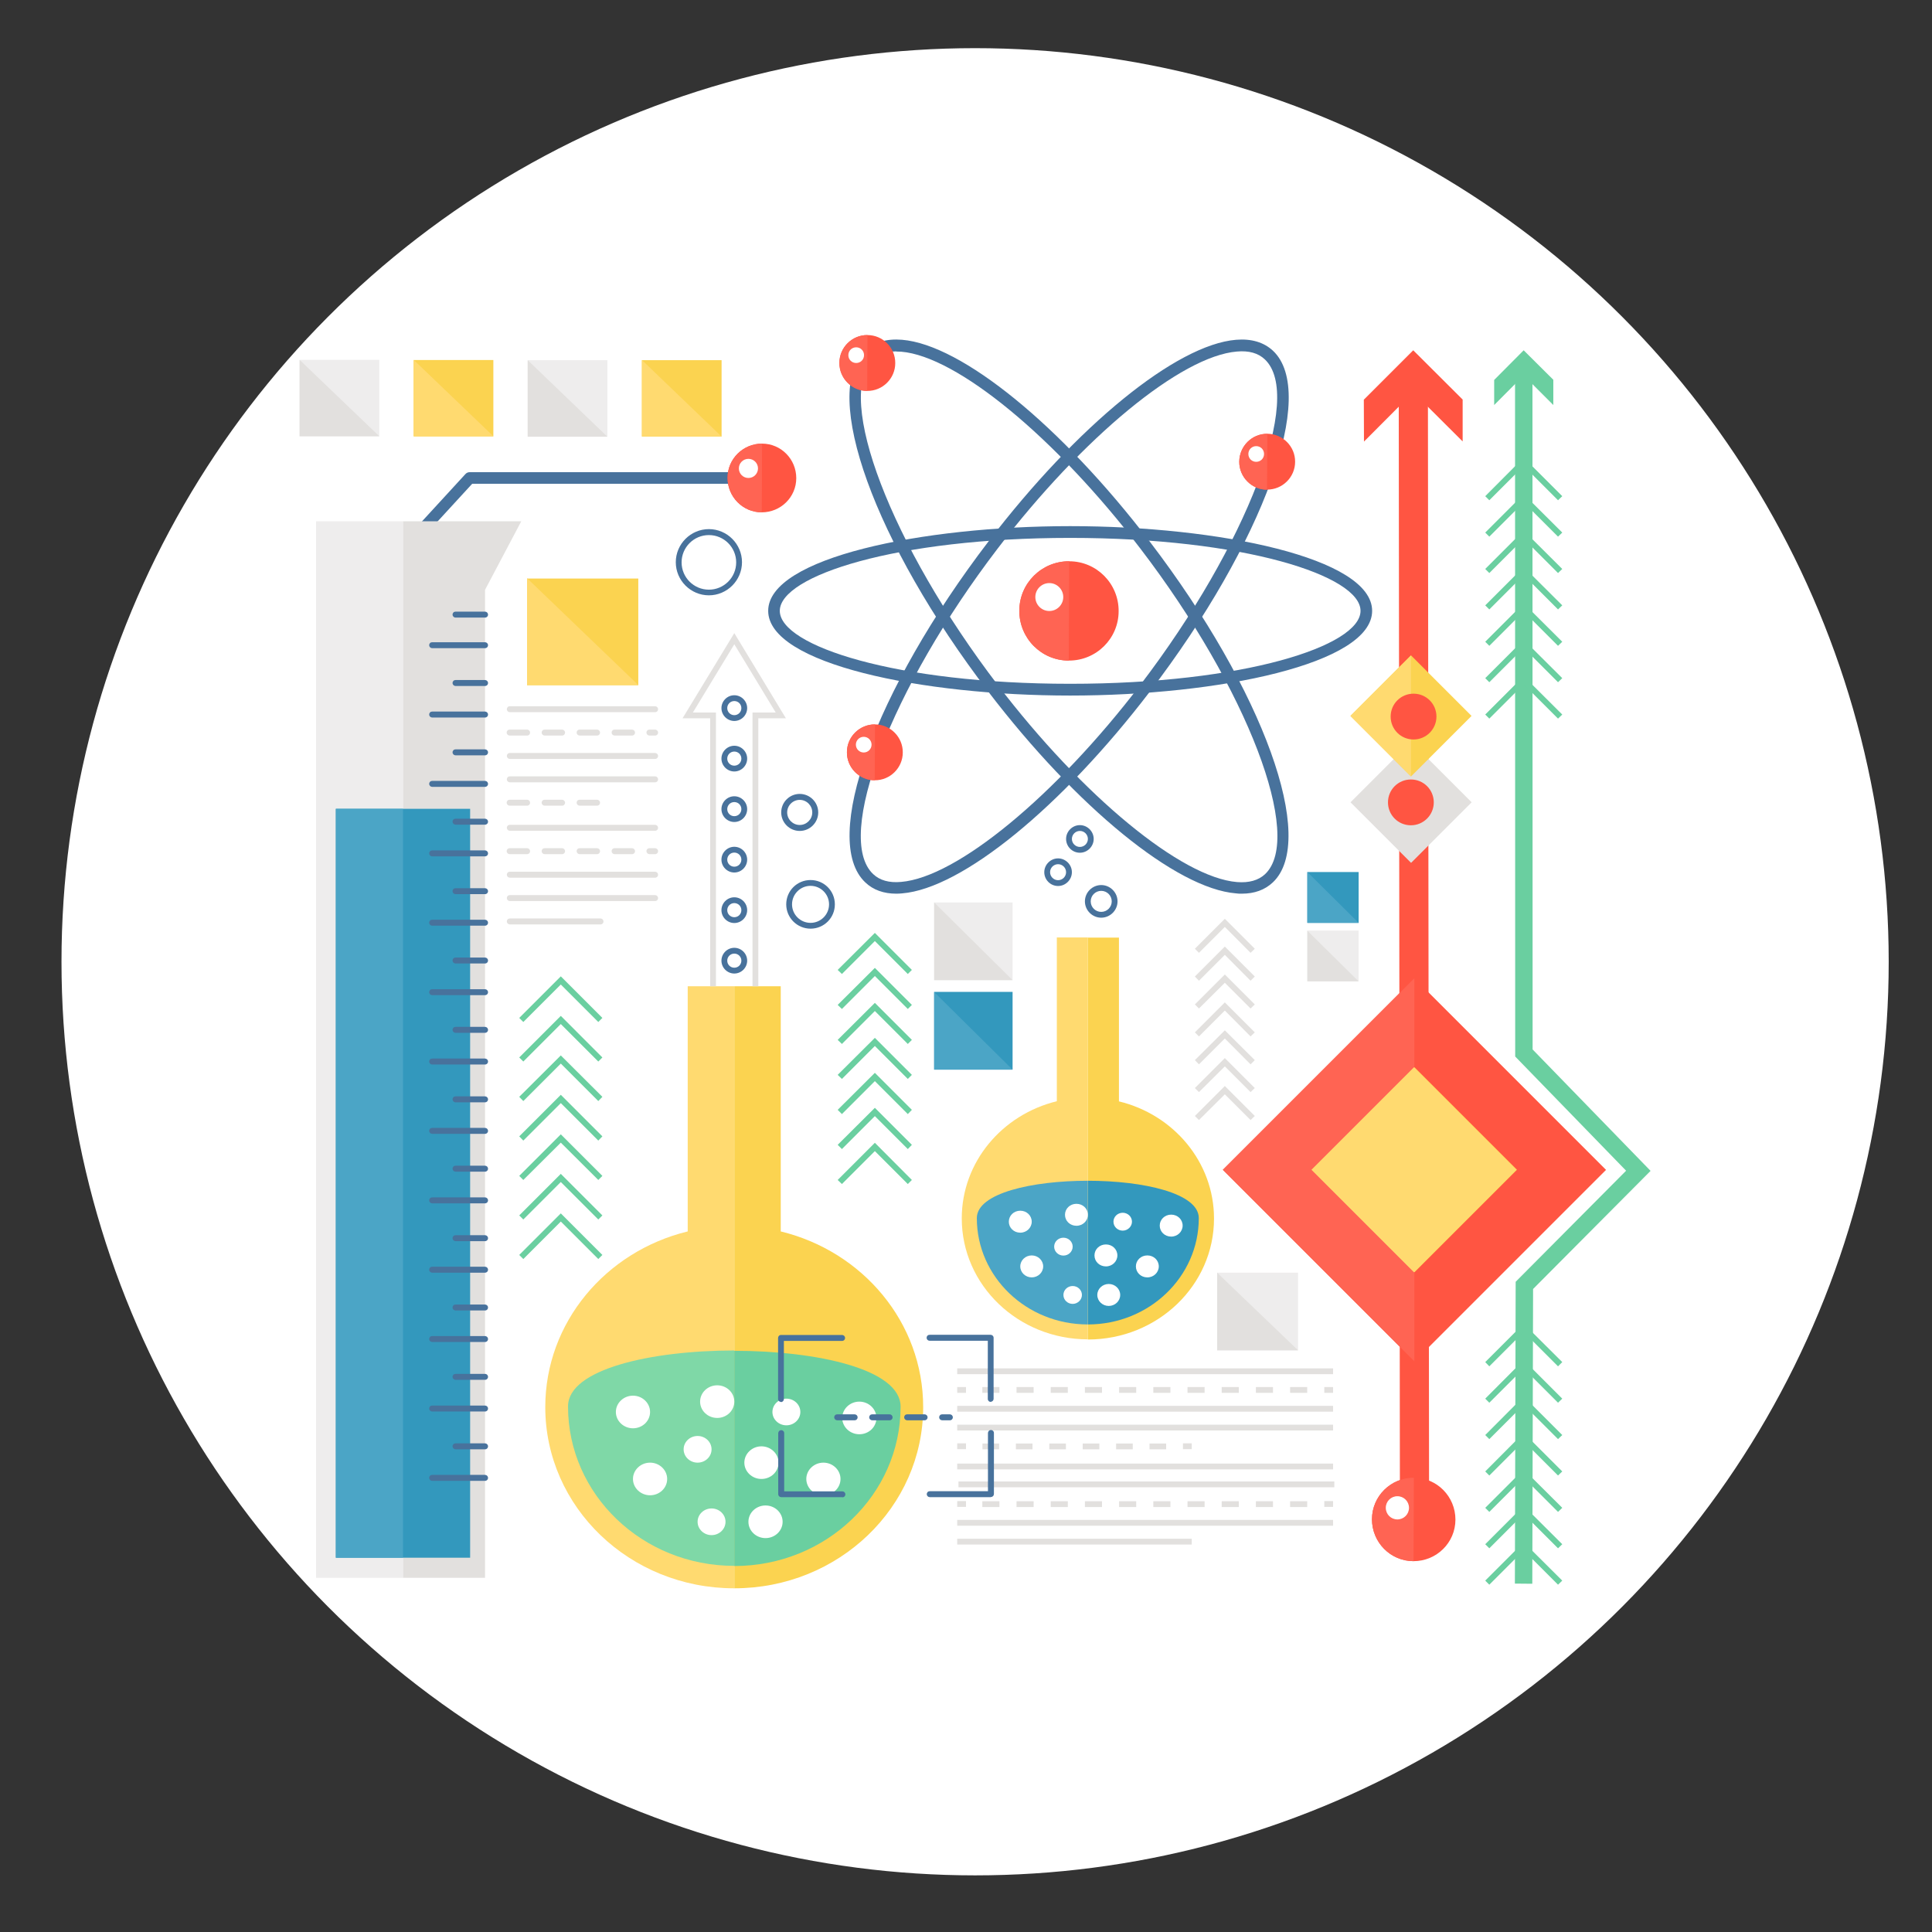 <?xml version="1.0" encoding="UTF-8"?><svg id="Layer_1" xmlns="http://www.w3.org/2000/svg" viewBox="0 0 123.16 123.16"><rect x="0" y="0" width="123.16" height="123.16" fill="#333333" stroke="none"/><defs><style>.cls-1{fill:#fff;}.cls-2{fill:#e2e0de;}.cls-3{fill:#4ba5c6;}.cls-4{fill:#ff5542;}.cls-5{fill:#ff6453;}.cls-6{fill:#7fd8a7;}.cls-7{fill:#fbd350;}.cls-8{fill:#3398bd;}.cls-9{fill:none;}.cls-10{fill:#6acfa0;}.cls-11{fill:#ffda70;}.cls-12{fill:#eeeded;}.cls-13{fill:#48729c;}</style></defs><circle class="cls-1" cx="62.16" cy="61.31" r="58.24"/><rect class="cls-9" width="123.16" height="123.16"/><g><path class="cls-13" d="M26.34,34.76c-.09,0-.18-.03-.25-.1-.15-.14-.16-.37-.02-.52l3.6-3.92c.07-.08,.17-.12,.27-.12h17.07c.2,0,.37,.17,.37,.37s-.17,.37-.37,.37H30.1l-3.49,3.8c-.07,.08-.17,.12-.27,.12Z"/><path class="cls-4" d="M50.76,30.48c0,1.21-.99,2.18-2.2,2.18-1.21,0-2.18-.99-2.18-2.2,0-1.21,.99-2.18,2.2-2.18s2.18,.99,2.18,2.2Z"/><path class="cls-5" d="M48.56,32.66c-1.21,0-2.18-.99-2.18-2.2,0-1.21,.99-2.18,2.2-2.18l-.02,4.38Z"/><circle class="cls-1" cx="47.71" cy="29.86" r=".61"/><rect class="cls-12" x="20.15" y="33.23" width="5.54" height="67.35"/><polygon class="cls-2" points="30.92 33.23 25.69 33.23 25.69 100.58 30.92 100.58 30.92 37.6 33.23 33.23 30.92 33.23"/><path class="cls-7" d="M49.77,78.5v-15.63h-2.96v38.38c6.65,0,12.04-5.17,12.04-11.55,0-5.4-3.86-9.93-9.08-11.2Z"/><path class="cls-11" d="M43.84,62.87v15.63c-5.22,1.27-9.08,5.8-9.08,11.2,0,6.38,5.39,11.55,12.04,11.55V62.87h-2.96Z"/><path class="cls-6" d="M36.21,89.66c0,5.61,4.74,10.16,10.6,10.16v-13.73c-5.3,0-10.6,1.19-10.6,3.56Z"/><path class="cls-10" d="M46.81,86.1v13.73c5.85,0,10.6-4.55,10.6-10.16,0-2.38-5.3-3.56-10.6-3.56Z"/><path class="cls-13" d="M79.15,56.97c-.12,0-.24,0-.36-.02-3.81-.31-10.15-5.48-15.79-12.86-7.26-9.5-10.7-19.04-7.85-21.73,.58-.55,1.37-.78,2.35-.7,3.81,.31,10.15,5.48,15.79,12.86,7.26,9.5,10.7,19.04,7.85,21.73-.51,.48-1.17,.72-1.98,.72ZM57.15,22.4c-.62,0-1.12,.17-1.48,.52-2.5,2.35,1.13,11.84,7.93,20.74,5.43,7.11,11.71,12.28,15.26,12.57,.76,.06,1.36-.11,1.78-.5,2.5-2.35-1.13-11.84-7.93-20.74-5.43-7.11-11.71-12.28-15.26-12.57-.1,0-.2-.01-.3-.01Z"/><path class="cls-13" d="M57.14,56.97c-.81,0-1.48-.24-1.98-.72-2.86-2.69,.59-12.23,7.85-21.73h0c5.64-7.38,11.98-12.55,15.79-12.86,.98-.08,1.77,.16,2.35,.7,2.86,2.69-.59,12.23-7.85,21.73-5.64,7.38-11.98,12.55-15.79,12.86-.12,.01-.24,.02-.36,.02Zm6.45-21.99c-6.79,8.89-10.42,18.39-7.93,20.74,.42,.4,1.02,.57,1.78,.5,3.55-.29,9.83-5.46,15.26-12.57,6.79-8.89,10.42-18.39,7.93-20.74-.42-.4-1.02-.57-1.78-.5-3.55,.29-9.83,5.46-15.26,12.57h0Z"/><path class="cls-13" d="M68.22,44.34c-9.46,0-19.25-2.02-19.25-5.4s9.79-5.4,19.25-5.4,19.25,2.02,19.25,5.4-9.79,5.4-19.25,5.4Zm0-10.05c-11.07,0-18.51,2.41-18.51,4.65s7.44,4.65,18.51,4.65,18.51-2.41,18.51-4.65-7.44-4.65-18.51-4.65Z"/><rect class="cls-8" x="21.41" y="51.56" width="8.56" height="47.74"/><rect class="cls-3" x="21.41" y="51.56" width="4.28" height="47.74"/><rect class="cls-12" x="19.1" y="22.94" width="5.08" height="4.87"/><rect class="cls-7" x="26.37" y="22.95" width="5.08" height="4.87"/><rect class="cls-7" x="33.6" y="36.88" width="7.09" height="6.8"/><rect class="cls-12" x="33.64" y="22.96" width="5.08" height="4.87"/><rect class="cls-7" x="40.92" y="22.96" width="5.08" height="4.87"/><polygon class="cls-11" points="31.45 27.81 26.37 27.81 26.37 22.94 31.45 27.81"/><polygon class="cls-11" points="40.69 43.67 33.6 43.67 33.6 36.86 40.69 43.67"/><polygon class="cls-11" points="45.99 27.82 40.92 27.82 40.92 22.95 45.99 27.82"/><polygon class="cls-2" points="24.18 27.81 19.1 27.81 19.1 22.94 24.18 27.81"/><polygon class="cls-2" points="38.72 27.84 33.64 27.84 33.64 22.96 38.72 27.84"/><rect class="cls-12" x="77.59" y="81.13" width="5.16" height="4.95"/><polygon class="cls-2" points="82.75 86.08 77.59 86.08 77.59 81.13 82.75 86.08"/><rect class="cls-12" x="59.55" y="57.53" width="5" height="4.95"/><polygon class="cls-2" points="64.55 62.48 59.55 62.48 59.55 57.53 64.55 62.48"/><rect class="cls-8" x="59.55" y="63.23" width="5" height="4.95"/><polygon class="cls-3" points="64.55 68.19 59.55 68.19 59.55 63.24 64.55 68.19"/><rect class="cls-8" x="83.34" y="55.59" width="3.27" height="3.24"/><polygon class="cls-3" points="86.61 58.83 83.34 58.83 83.34 55.59 86.61 58.83"/><rect class="cls-12" x="83.34" y="59.32" width="3.27" height="3.24"/><polygon class="cls-2" points="86.61 62.56 83.34 62.56 83.34 59.33 86.61 62.56"/><path class="cls-1" d="M41.44,90.01c0,.58-.49,1.04-1.09,1.04s-1.09-.47-1.09-1.04,.49-1.04,1.09-1.04,1.09,.47,1.09,1.04Z"/><path class="cls-1" d="M42.53,94.28c0,.58-.49,1.04-1.09,1.04s-1.09-.47-1.09-1.04,.49-1.04,1.09-1.04,1.09,.47,1.09,1.04Z"/><ellipse class="cls-1" cx="45.72" cy="89.35" rx="1.09" ry="1.04"/><path class="cls-1" d="M49.63,93.24c0,.58-.49,1.04-1.09,1.04s-1.09-.47-1.09-1.04,.49-1.04,1.09-1.04,1.09,.47,1.09,1.04Z"/><path class="cls-1" d="M53.58,94.28c0,.58-.49,1.04-1.09,1.04s-1.09-.47-1.09-1.04,.49-1.04,1.09-1.04,1.09,.47,1.09,1.04Z"/><ellipse class="cls-1" cx="48.8" cy="97.01" rx="1.09" ry="1.04"/><path class="cls-1" d="M55.87,90.39c0,.58-.49,1.04-1.09,1.04s-1.09-.47-1.09-1.04,.49-1.04,1.09-1.04,1.09,.47,1.09,1.04Z"/><path class="cls-1" d="M45.36,92.39c0,.47-.4,.85-.89,.85s-.89-.38-.89-.85,.4-.85,.89-.85,.89,.38,.89,.85Z"/><path class="cls-1" d="M51.02,90.01c0,.47-.4,.85-.89,.85s-.89-.38-.89-.85,.4-.85,.89-.85,.89,.38,.89,.85Z"/><path class="cls-1" d="M46.25,97.01c0,.47-.4,.85-.89,.85s-.89-.38-.89-.85,.4-.85,.89-.85,.89,.38,.89,.85Z"/><path class="cls-7" d="M71.33,70.2v-10.43h-1.98v25.62c4.44,0,8.04-3.45,8.04-7.71,0-3.6-2.58-6.63-6.06-7.47Z"/><path class="cls-11" d="M67.37,59.77v10.43c-3.48,.85-6.06,3.87-6.06,7.47,0,4.26,3.6,7.71,8.04,7.71v-25.62h-1.98Z"/><path class="cls-3" d="M62.27,77.65c0,3.75,3.17,6.78,7.07,6.78v-9.16c-3.54,0-7.07,.79-7.07,2.38Z"/><path class="cls-8" d="M69.35,75.27v9.16c3.91,0,7.07-3.04,7.07-6.78,0-1.59-3.54-2.38-7.07-2.38Z"/><path class="cls-1" d="M65.77,77.88c0,.38-.32,.7-.73,.7s-.73-.31-.73-.7,.32-.7,.73-.7,.73,.31,.73,.7Z"/><ellipse class="cls-1" cx="65.77" cy="80.73" rx=".73" ry=".7"/><path class="cls-1" d="M69.35,77.44c0,.38-.32,.7-.73,.7s-.73-.31-.73-.7,.32-.7,.73-.7,.73,.31,.73,.7Z"/><path class="cls-1" d="M71.23,80.03c0,.38-.32,.7-.73,.7s-.73-.31-.73-.7,.32-.7,.73-.7,.73,.31,.73,.7Z"/><path class="cls-1" d="M73.87,80.73c0,.38-.32,.7-.73,.7s-.73-.31-.73-.7,.32-.7,.73-.7,.73,.31,.73,.7Z"/><ellipse class="cls-1" cx="70.68" cy="82.55" rx=".73" ry=".7"/><path class="cls-1" d="M75.39,78.13c0,.38-.32,.7-.73,.7s-.73-.31-.73-.7,.32-.7,.73-.7,.73,.31,.73,.7Z"/><ellipse class="cls-1" cx="67.79" cy="79.47" rx=".59" ry=".57"/><path class="cls-1" d="M72.16,77.88c0,.31-.27,.57-.59,.57s-.59-.25-.59-.57,.27-.57,.59-.57,.59,.25,.59,.57Z"/><path class="cls-1" d="M68.97,82.55c0,.31-.27,.57-.59,.57s-.59-.25-.59-.57,.27-.57,.59-.57,.59,.25,.59,.57Z"/><path class="cls-13" d="M30.92,41.32h-3.37c-.1,0-.19-.08-.19-.19s.08-.19,.19-.19h3.37c.1,0,.19,.08,.19,.19s-.08,.19-.19,.19Z"/><path class="cls-13" d="M30.92,43.73h-1.88c-.1,0-.19-.08-.19-.19s.08-.19,.19-.19h1.88c.1,0,.19,.08,.19,.19s-.08,.19-.19,.19Z"/><path class="cls-13" d="M30.92,45.74h-3.37c-.1,0-.19-.08-.19-.19s.08-.19,.19-.19h3.37c.1,0,.19,.08,.19,.19s-.08,.19-.19,.19Z"/><path class="cls-13" d="M30.92,48.15h-1.88c-.1,0-.19-.08-.19-.19s.08-.19,.19-.19h1.88c.1,0,.19,.08,.19,.19s-.08,.19-.19,.19Z"/><path class="cls-13" d="M30.92,50.16h-3.37c-.1,0-.19-.08-.19-.19s.08-.19,.19-.19h3.37c.1,0,.19,.08,.19,.19s-.08,.19-.19,.19Z"/><path class="cls-13" d="M30.92,52.57h-1.88c-.1,0-.19-.08-.19-.19s.08-.19,.19-.19h1.88c.1,0,.19,.08,.19,.19s-.08,.19-.19,.19Z"/><path class="cls-13" d="M30.92,54.59h-3.37c-.1,0-.19-.08-.19-.19s.08-.19,.19-.19h3.37c.1,0,.19,.08,.19,.19s-.08,.19-.19,.19Z"/><path class="cls-13" d="M30.92,57h-1.88c-.1,0-.19-.08-.19-.19s.08-.19,.19-.19h1.88c.1,0,.19,.08,.19,.19s-.08,.19-.19,.19Z"/><path class="cls-13" d="M30.92,59.01h-3.37c-.1,0-.19-.08-.19-.19s.08-.19,.19-.19h3.37c.1,0,.19,.08,.19,.19s-.08,.19-.19,.19Z"/><path class="cls-13" d="M30.92,61.42h-1.88c-.1,0-.19-.08-.19-.19s.08-.19,.19-.19h1.88c.1,0,.19,.08,.19,.19s-.08,.19-.19,.19Z"/><path class="cls-13" d="M30.92,63.44h-3.37c-.1,0-.19-.08-.19-.19s.08-.19,.19-.19h3.37c.1,0,.19,.08,.19,.19s-.08,.19-.19,.19Z"/><path class="cls-13" d="M30.92,65.84h-1.88c-.1,0-.19-.08-.19-.19s.08-.19,.19-.19h1.88c.1,0,.19,.08,.19,.19s-.08,.19-.19,.19Z"/><path class="cls-13" d="M30.92,67.86h-3.37c-.1,0-.19-.08-.19-.19s.08-.19,.19-.19h3.37c.1,0,.19,.08,.19,.19s-.08,.19-.19,.19Z"/><path class="cls-13" d="M30.92,70.27h-1.88c-.1,0-.19-.08-.19-.19s.08-.19,.19-.19h1.88c.1,0,.19,.08,.19,.19s-.08,.19-.19,.19Z"/><path class="cls-13" d="M30.92,72.28h-3.37c-.1,0-.19-.08-.19-.19s.08-.19,.19-.19h3.37c.1,0,.19,.08,.19,.19s-.08,.19-.19,.19Z"/><path class="cls-13" d="M30.92,74.69h-1.88c-.1,0-.19-.08-.19-.19s.08-.19,.19-.19h1.88c.1,0,.19,.08,.19,.19s-.08,.19-.19,.19Z"/><path class="cls-13" d="M30.92,76.71h-3.37c-.1,0-.19-.08-.19-.19s.08-.19,.19-.19h3.37c.1,0,.19,.08,.19,.19s-.08,.19-.19,.19Z"/><path class="cls-13" d="M30.92,79.12h-1.88c-.1,0-.19-.08-.19-.19s.08-.19,.19-.19h1.88c.1,0,.19,.08,.19,.19s-.08,.19-.19,.19Z"/><path class="cls-13" d="M30.92,81.13h-3.37c-.1,0-.19-.08-.19-.19s.08-.19,.19-.19h3.37c.1,0,.19,.08,.19,.19s-.08,.19-.19,.19Z"/><path class="cls-13" d="M30.92,83.54h-1.88c-.1,0-.19-.08-.19-.19s.08-.19,.19-.19h1.88c.1,0,.19,.08,.19,.19s-.08,.19-.19,.19Z"/><path class="cls-13" d="M30.92,85.55h-3.37c-.1,0-.19-.08-.19-.19s.08-.19,.19-.19h3.37c.1,0,.19,.08,.19,.19s-.08,.19-.19,.19Z"/><path class="cls-13" d="M30.92,87.96h-1.88c-.1,0-.19-.08-.19-.19s.08-.19,.19-.19h1.88c.1,0,.19,.08,.19,.19s-.08,.19-.19,.19Z"/><path class="cls-13" d="M30.92,89.98h-3.37c-.1,0-.19-.08-.19-.19s.08-.19,.19-.19h3.37c.1,0,.19,.08,.19,.19s-.08,.19-.19,.19Z"/><path class="cls-13" d="M30.92,92.39h-1.88c-.1,0-.19-.08-.19-.19s.08-.19,.19-.19h1.88c.1,0,.19,.08,.19,.19s-.08,.19-.19,.19Z"/><path class="cls-13" d="M30.92,94.4h-3.37c-.1,0-.19-.08-.19-.19s.08-.19,.19-.19h3.37c.1,0,.19,.08,.19,.19s-.08,.19-.19,.19Z"/><path class="cls-13" d="M30.92,39.37h-1.88c-.1,0-.19-.08-.19-.19s.08-.19,.19-.19h1.88c.1,0,.19,.08,.19,.19s-.08,.19-.19,.19Z"/><g><rect class="cls-4" x="89.2" y="24.45" width="1.86" height="73.82" transform="translate(-.06 .09) rotate(-.06)"/><polygon class="cls-4" points="93.24 28.14 90.09 25 86.95 28.15 86.94 25.48 90.09 22.33 93.24 25.47 93.24 28.14"/></g><g><polygon class="cls-10" points="97.68 100.96 96.57 100.95 96.62 81.71 103.66 74.63 96.59 67.35 96.58 23.6 97.69 23.6 97.7 66.9 105.22 74.64 97.73 82.17 97.68 100.96"/><polygon class="cls-10" points="99.02 25.82 97.13 23.93 95.25 25.82 95.25 24.22 97.13 22.33 99.02 24.21 99.02 25.82"/></g><rect class="cls-4" x="81.53" y="65.94" width="17.27" height="17.27" transform="translate(-26.32 85.6) rotate(-45)"/><polygon class="cls-5" points="90.16 86.78 77.95 74.57 90.16 62.36 90.16 86.78"/><rect class="cls-7" x="85.55" y="69.95" width="9.24" height="9.24" transform="translate(-26.32 85.6) rotate(-45)"/><rect class="cls-11" x="85.52" y="69.95" width="9.24" height="9.24" transform="translate(-26.33 85.58) rotate(-45)"/><rect class="cls-2" x="87.22" y="48.42" width="5.46" height="5.46" transform="translate(-9.82 78.58) rotate(-45)"/><rect class="cls-7" x="87.22" y="42.91" width="5.46" height="5.46" transform="translate(-5.93 76.97) rotate(-45)"/><polygon class="cls-11" points="89.95 49.5 86.09 45.64 89.95 41.78 89.95 49.5"/><polygon class="cls-2" points="48.34 62.87 47.97 62.87 47.97 45.42 49.45 45.42 46.81 41.07 44.17 45.42 45.64 45.42 45.64 62.87 45.27 62.87 45.27 45.79 43.51 45.79 46.81 40.36 50.1 45.79 48.34 45.79 48.34 62.87"/><polygon class="cls-10" points="38.14 65.15 35.75 62.76 33.36 65.15 33.1 64.89 35.75 62.24 38.4 64.89 38.14 65.15"/><polygon class="cls-10" points="38.14 67.67 35.75 65.28 33.36 67.67 33.1 67.41 35.75 64.76 38.4 67.41 38.14 67.67"/><polygon class="cls-10" points="38.14 70.19 35.75 67.8 33.36 70.19 33.1 69.92 35.75 67.28 38.4 69.92 38.14 70.19"/><polygon class="cls-10" points="38.14 72.71 35.75 70.32 33.36 72.71 33.1 72.44 35.75 69.79 38.4 72.44 38.14 72.71"/><polygon class="cls-10" points="38.14 75.22 35.75 72.84 33.36 75.22 33.1 74.96 35.75 72.31 38.4 74.96 38.14 75.22"/><polygon class="cls-10" points="38.14 77.74 35.75 75.35 33.36 77.74 33.1 77.48 35.75 74.83 38.4 77.48 38.14 77.74"/><polygon class="cls-10" points="38.14 80.26 35.75 77.87 33.36 80.26 33.1 80 35.75 77.35 38.4 80 38.14 80.26"/><polygon class="cls-10" points="57.87 62.09 55.77 59.99 53.67 62.09 53.4 61.83 55.77 59.47 58.13 61.83 57.87 62.09"/><polygon class="cls-10" points="57.87 64.32 55.77 62.22 53.67 64.32 53.4 64.06 55.77 61.7 58.13 64.06 57.87 64.32"/><polygon class="cls-10" points="57.87 66.55 55.77 64.45 53.67 66.55 53.4 66.29 55.77 63.93 58.13 66.29 57.87 66.55"/><polygon class="cls-10" points="57.87 68.78 55.77 66.68 53.67 68.78 53.4 68.52 55.77 66.16 58.13 68.52 57.87 68.78"/><polygon class="cls-10" points="57.87 71.02 55.77 68.92 53.67 71.02 53.4 70.75 55.77 68.39 58.13 70.75 57.87 71.02"/><polygon class="cls-10" points="57.87 73.25 55.77 71.15 53.67 73.25 53.4 72.98 55.77 70.62 58.13 72.98 57.87 73.25"/><polygon class="cls-10" points="57.87 75.48 55.77 73.38 53.67 75.48 53.4 75.22 55.77 72.85 58.13 75.22 57.87 75.48"/><polygon class="cls-2" points="79.72 60.74 78.08 59.09 76.43 60.74 76.17 60.48 78.08 58.57 79.99 60.48 79.72 60.74"/><polygon class="cls-2" points="79.72 62.52 78.08 60.87 76.43 62.52 76.17 62.25 78.08 60.34 79.99 62.25 79.72 62.52"/><polygon class="cls-2" points="79.72 64.29 78.08 62.65 76.43 64.29 76.17 64.03 78.08 62.12 79.99 64.03 79.72 64.29"/><polygon class="cls-2" points="79.72 66.07 78.08 64.42 76.43 66.07 76.17 65.81 78.08 63.9 79.99 65.81 79.72 66.07"/><polygon class="cls-2" points="79.72 67.85 78.08 66.2 76.43 67.85 76.17 67.58 78.08 65.68 79.99 67.58 79.72 67.85"/><polygon class="cls-2" points="79.72 69.62 78.08 67.98 76.43 69.62 76.17 69.36 78.08 67.45 79.99 69.36 79.72 69.62"/><polygon class="cls-2" points="79.72 71.4 78.08 69.76 76.43 71.4 76.17 71.14 78.08 69.23 79.99 71.14 79.72 71.4"/><polygon class="cls-10" points="99.32 31.89 97.13 29.7 94.94 31.89 94.68 31.63 97.13 29.17 99.59 31.63 99.32 31.89"/><polygon class="cls-10" points="99.32 34.21 97.13 32.02 94.94 34.21 94.68 33.95 97.13 31.5 99.59 33.95 99.32 34.21"/><polygon class="cls-10" points="99.32 36.53 97.13 34.34 94.94 36.53 94.68 36.27 97.13 33.82 99.59 36.27 99.32 36.53"/><polygon class="cls-10" points="99.32 38.85 97.13 36.66 94.94 38.85 94.68 38.59 97.13 36.14 99.59 38.59 99.32 38.85"/><polygon class="cls-10" points="99.32 41.17 97.13 38.98 94.94 41.17 94.68 40.91 97.13 38.46 99.59 40.91 99.32 41.17"/><polygon class="cls-10" points="99.32 43.49 97.13 41.3 94.94 43.49 94.68 43.23 97.13 40.78 99.59 43.23 99.32 43.49"/><polygon class="cls-10" points="99.32 45.81 97.13 43.62 94.94 45.81 94.68 45.55 97.13 43.1 99.59 45.55 99.32 45.81"/><polygon class="cls-10" points="99.32 87.1 97.13 84.91 94.94 87.1 94.68 86.83 97.13 84.38 99.59 86.83 99.32 87.1"/><polygon class="cls-10" points="99.32 89.42 97.13 87.23 94.94 89.42 94.68 89.16 97.13 86.7 99.59 89.16 99.32 89.42"/><polygon class="cls-10" points="99.32 91.74 97.13 89.55 94.94 91.74 94.68 91.48 97.13 89.02 99.59 91.48 99.32 91.74"/><polygon class="cls-10" points="99.32 94.06 97.13 91.87 94.94 94.06 94.68 93.8 97.13 91.34 99.59 93.8 99.32 94.06"/><polygon class="cls-10" points="99.32 96.38 97.13 94.19 94.94 96.38 94.68 96.12 97.13 93.67 99.59 96.12 99.32 96.38"/><polygon class="cls-10" points="99.32 98.7 97.13 96.51 94.94 98.7 94.68 98.44 97.13 95.99 99.59 98.44 99.32 98.7"/><polygon class="cls-10" points="99.32 101.02 97.13 98.83 94.94 101.02 94.68 100.76 97.13 98.31 99.59 100.76 99.32 101.02"/><g><rect class="cls-2" x="61.02" y="87.23" width="23.96" height=".37"/><g><rect class="cls-2" x="61.02" y="88.42" width=".56" height=".37"/><path class="cls-2" d="M83.33,88.79h-1.09v-.37h1.09v.37Zm-2.18,0h-1.09v-.37h1.09v.37Zm-2.18,0h-1.09v-.37h1.09v.37Zm-2.18,0h-1.09v-.37h1.09v.37Zm-2.18,0h-1.09v-.37h1.09v.37Zm-2.18,0h-1.09v-.37h1.09v.37Zm-2.18,0h-1.09v-.37h1.09v.37Zm-2.18,0h-1.09v-.37h1.09v.37Zm-2.18,0h-1.09v-.37h1.09v.37Zm-2.18,0h-1.09v-.37h1.09v.37Z"/><rect class="cls-2" x="84.42" y="88.42" width=".56" height=".37"/></g><rect class="cls-2" x="61.02" y="89.62" width="23.96" height=".37"/><rect class="cls-2" x="61.02" y="90.82" width="23.96" height=".37"/><g><rect class="cls-2" x="61.02" y="92.01" width=".56" height=".37"/><path class="cls-2" d="M74.34,92.39h-1.06v-.37h1.06v.37Zm-2.13,0h-1.06v-.37h1.06v.37Zm-2.13,0h-1.06v-.37h1.06v.37Zm-2.13,0h-1.06v-.37h1.06v.37Zm-2.13,0h-1.06v-.37h1.06v.37Zm-2.13,0h-1.06v-.37h1.06v.37Z"/><rect class="cls-2" x="75.41" y="92.01" width=".56" height=".37"/></g><rect class="cls-2" x="61.02" y="93.3" width="23.96" height=".37"/><g><rect class="cls-2" x="61.02" y="95.69" width=".56" height=".37"/><path class="cls-2" d="M83.33,96.07h-1.09v-.37h1.09v.37Zm-2.18,0h-1.09v-.37h1.09v.37Zm-2.18,0h-1.09v-.37h1.09v.37Zm-2.18,0h-1.09v-.37h1.09v.37Zm-2.18,0h-1.09v-.37h1.09v.37Zm-2.18,0h-1.09v-.37h1.09v.37Zm-2.18,0h-1.09v-.37h1.09v.37Zm-2.18,0h-1.09v-.37h1.09v.37Zm-2.18,0h-1.09v-.37h1.09v.37Zm-2.18,0h-1.09v-.37h1.09v.37Z"/><rect class="cls-2" x="84.42" y="95.69" width=".56" height=".37"/></g><rect class="cls-2" x="61.02" y="96.89" width="23.96" height=".37"/><rect class="cls-2" x="61.02" y="98.09" width="14.95" height=".37"/><rect class="cls-2" x="61.1" y="94.44" width="23.96" height=".37"/></g><path class="cls-13" d="M49.79,89.37c-.1,0-.19-.08-.19-.19v-3.89c0-.1,.08-.19,.19-.19h3.89c.1,0,.19,.08,.19,.19s-.08,.19-.19,.19h-3.71v3.71c0,.1-.08,.19-.19,.19Z"/><path class="cls-13" d="M63.16,89.37c-.1,0-.19-.08-.19-.19v-3.71h-3.71c-.1,0-.19-.08-.19-.19s.08-.19,.19-.19h3.89c.1,0,.19,.08,.19,.19v3.89c0,.1-.08,.19-.19,.19Z"/><path class="cls-13" d="M53.69,95.44h-3.89c-.1,0-.19-.08-.19-.19v-3.89c0-.1,.08-.19,.19-.19s.19,.08,.19,.19v3.71h3.71c.1,0,.19,.08,.19,.19s-.08,.19-.19,.19Z"/><path class="cls-13" d="M63.16,95.44h-3.89c-.1,0-.19-.08-.19-.19s.08-.19,.19-.19h3.71v-3.71c0-.1,.08-.19,.19-.19s.19,.08,.19,.19v3.89c0,.1-.08,.19-.19,.19Z"/><path class="cls-13" d="M60.55,90.54h-.49c-.1,0-.19-.08-.19-.19s.08-.19,.19-.19h.49c.1,0,.19,.08,.19,.19s-.08,.19-.19,.19Zm-1.61,0h-1.11c-.1,0-.19-.08-.19-.19s.08-.19,.19-.19h1.11c.1,0,.19,.08,.19,.19s-.08,.19-.19,.19Zm-2.23,0h-1.11c-.1,0-.19-.08-.19-.19s.08-.19,.19-.19h1.11c.1,0,.19,.08,.19,.19s-.08,.19-.19,.19Zm-2.23,0h-1.11c-.1,0-.19-.08-.19-.19s.08-.19,.19-.19h1.11c.1,0,.19,.08,.19,.19s-.08,.19-.19,.19Z"/><g><path class="cls-2" d="M41.76,45.4h-9.26c-.1,0-.19-.08-.19-.19s.08-.19,.19-.19h9.26c.1,0,.19,.08,.19,.19s-.08,.19-.19,.19Z"/><path class="cls-2" d="M41.76,46.89h-.36c-.1,0-.19-.08-.19-.19s.08-.19,.19-.19h.36c.1,0,.19,.08,.19,.19s-.08,.19-.19,.19Zm-1.47,0h-1.11c-.1,0-.19-.08-.19-.19s.08-.19,.19-.19h1.11c.1,0,.19,.08,.19,.19s-.08,.19-.19,.19Zm-2.23,0h-1.11c-.1,0-.19-.08-.19-.19s.08-.19,.19-.19h1.11c.1,0,.19,.08,.19,.19s-.08,.19-.19,.19Zm-2.23,0h-1.11c-.1,0-.19-.08-.19-.19s.08-.19,.19-.19h1.11c.1,0,.19,.08,.19,.19s-.08,.19-.19,.19Zm-2.23,0h-1.11c-.1,0-.19-.08-.19-.19s.08-.19,.19-.19h1.11c.1,0,.19,.08,.19,.19s-.08,.19-.19,.19Z"/><path class="cls-2" d="M41.76,48.38h-9.26c-.1,0-.19-.08-.19-.19s.08-.19,.19-.19h9.26c.1,0,.19,.08,.19,.19s-.08,.19-.19,.19Z"/><path class="cls-2" d="M41.76,49.87h-9.26c-.1,0-.19-.08-.19-.19s.08-.19,.19-.19h9.26c.1,0,.19,.08,.19,.19s-.08,.19-.19,.19Z"/><path class="cls-2" d="M38.06,51.36h-1.11c-.1,0-.19-.08-.19-.19s.08-.19,.19-.19h1.11c.1,0,.19,.08,.19,.19s-.08,.19-.19,.19Zm-2.23,0h-1.11c-.1,0-.19-.08-.19-.19s.08-.19,.19-.19h1.11c.1,0,.19,.08,.19,.19s-.08,.19-.19,.19Zm-2.23,0h-1.11c-.1,0-.19-.08-.19-.19s.08-.19,.19-.19h1.11c.1,0,.19,.08,.19,.19s-.08,.19-.19,.19Z"/><path class="cls-2" d="M41.76,52.96h-9.26c-.1,0-.19-.08-.19-.19s.08-.19,.19-.19h9.26c.1,0,.19,.08,.19,.19s-.08,.19-.19,.19Z"/><path class="cls-2" d="M41.76,54.45h-.36c-.1,0-.19-.08-.19-.19s.08-.19,.19-.19h.36c.1,0,.19,.08,.19,.19s-.08,.19-.19,.19Zm-1.47,0h-1.11c-.1,0-.19-.08-.19-.19s.08-.19,.19-.19h1.11c.1,0,.19,.08,.19,.19s-.08,.19-.19,.19Zm-2.23,0h-1.11c-.1,0-.19-.08-.19-.19s.08-.19,.19-.19h1.11c.1,0,.19,.08,.19,.19s-.08,.19-.19,.19Zm-2.23,0h-1.11c-.1,0-.19-.08-.19-.19s.08-.19,.19-.19h1.11c.1,0,.19,.08,.19,.19s-.08,.19-.19,.19Zm-2.23,0h-1.11c-.1,0-.19-.08-.19-.19s.08-.19,.19-.19h1.11c.1,0,.19,.08,.19,.19s-.08,.19-.19,.19Z"/><path class="cls-2" d="M41.76,55.95h-9.26c-.1,0-.19-.08-.19-.19s.08-.19,.19-.19h9.26c.1,0,.19,.08,.19,.19s-.08,.19-.19,.19Z"/><path class="cls-2" d="M41.76,57.44h-9.26c-.1,0-.19-.08-.19-.19s.08-.19,.19-.19h9.26c.1,0,.19,.08,.19,.19s-.08,.19-.19,.19Z"/><path class="cls-2" d="M38.28,58.93h-5.78c-.1,0-.19-.08-.19-.19s.08-.19,.19-.19h5.78c.1,0,.19,.08,.19,.19s-.08,.19-.19,.19Z"/></g><path class="cls-4" d="M71.31,38.96c0,1.75-1.43,3.16-3.18,3.15-1.75,0-3.16-1.43-3.15-3.18,0-1.75,1.43-3.16,3.18-3.15,1.75,0,3.16,1.43,3.15,3.18Z"/><path class="cls-5" d="M68.13,42.11c-1.75,0-3.16-1.43-3.15-3.18,0-1.75,1.43-3.16,3.18-3.15l-.03,6.33Z"/><path class="cls-1" d="M67.78,38.06c0,.49-.4,.89-.89,.89s-.89-.4-.89-.89,.4-.89,.89-.89,.89,.4,.89,.89Z"/><path class="cls-4" d="M57.07,23.15c0,.98-.81,1.78-1.79,1.77-.98,0-1.78-.81-1.77-1.79,0-.98,.81-1.78,1.79-1.77,.98,0,1.78,.81,1.77,1.79Z"/><path class="cls-5" d="M55.28,24.92c-.98,0-1.78-.81-1.77-1.79,0-.98,.81-1.78,1.79-1.77l-.02,3.56Z"/><path class="cls-1" d="M55.08,22.64c0,.28-.22,.5-.5,.5s-.5-.22-.5-.5,.22-.5,.5-.5,.5,.22,.5,.5Z"/><path class="cls-4" d="M57.55,47.97c0,.98-.81,1.78-1.79,1.77-.98,0-1.78-.81-1.77-1.79,0-.98,.81-1.78,1.79-1.77,.98,0,1.78,.81,1.77,1.79Z"/><path class="cls-5" d="M55.76,49.74c-.98,0-1.78-.81-1.77-1.79,0-.98,.81-1.78,1.79-1.77l-.02,3.56Z"/><circle class="cls-1" cx="55.06" cy="47.47" r=".5"/><path class="cls-4" d="M82.56,29.44c0,.98-.81,1.78-1.79,1.77-.98,0-1.78-.81-1.77-1.79s.81-1.78,1.79-1.77,1.78,.81,1.77,1.79Z"/><path class="cls-5" d="M80.77,31.22c-.98,0-1.78-.81-1.77-1.79s.81-1.78,1.79-1.77l-.02,3.56Z"/><path class="cls-1" d="M80.58,28.94c0,.28-.22,.5-.5,.5s-.5-.22-.5-.5,.22-.5,.5-.5,.5,.22,.5,.5Z"/><path class="cls-4" d="M92.78,96.87c0,1.47-1.2,2.65-2.67,2.65-1.47,0-2.65-1.2-2.65-2.67s1.2-2.65,2.67-2.65c1.47,0,2.65,1.2,2.65,2.67Z"/><path class="cls-5" d="M90.11,99.52c-1.47,0-2.65-1.2-2.65-2.67s1.2-2.65,2.67-2.65l-.02,5.32Z"/><path class="cls-1" d="M89.82,96.12c0,.41-.33,.74-.74,.74s-.74-.33-.74-.74,.33-.74,.74-.74,.74,.33,.74,.74Z"/><path class="cls-13" d="M51.67,59.2c-.85,0-1.55-.69-1.55-1.55s.69-1.55,1.55-1.55,1.55,.69,1.55,1.55-.69,1.55-1.55,1.55Zm0-2.73c-.65,0-1.18,.53-1.18,1.18s.53,1.18,1.18,1.18,1.18-.53,1.18-1.18-.53-1.18-1.18-1.18Z"/><path class="cls-13" d="M45.19,37.95c-1.16,0-2.11-.95-2.11-2.11s.95-2.11,2.11-2.11,2.11,.95,2.11,2.11-.95,2.11-2.11,2.11Zm0-3.84c-.96,0-1.74,.78-1.74,1.74s.78,1.74,1.74,1.74,1.74-.78,1.74-1.74-.78-1.74-1.74-1.74Z"/><path class="cls-13" d="M50.98,52.97c-.65,0-1.18-.53-1.18-1.18s.53-1.18,1.18-1.18,1.18,.53,1.18,1.18-.53,1.18-1.18,1.18Zm0-1.98c-.44,0-.8,.36-.8,.8s.36,.8,.8,.8,.8-.36,.8-.8-.36-.8-.8-.8Z"/><path class="cls-13" d="M67.45,56.48c-.49,0-.88-.4-.88-.88s.4-.88,.88-.88,.88,.4,.88,.88-.4,.88-.88,.88Zm0-1.39c-.28,0-.51,.23-.51,.51s.23,.51,.51,.51,.51-.23,.51-.51-.23-.51-.51-.51Z"/><path class="cls-13" d="M68.84,54.36c-.49,0-.88-.4-.88-.88s.4-.88,.88-.88,.88,.4,.88,.88-.4,.88-.88,.88Zm0-1.39c-.28,0-.51,.23-.51,.51s.23,.51,.51,.51,.51-.23,.51-.51-.23-.51-.51-.51Z"/><path class="cls-13" d="M70.2,58.5c-.57,0-1.04-.47-1.04-1.04s.47-1.04,1.04-1.04,1.04,.47,1.04,1.04-.47,1.04-1.04,1.04Zm0-1.71c-.37,0-.67,.3-.67,.67s.3,.67,.67,.67,.67-.3,.67-.67-.3-.67-.67-.67Z"/><path class="cls-4" d="M91.57,45.68c0,.8-.65,1.46-1.46,1.46s-1.46-.65-1.46-1.46,.65-1.46,1.46-1.46,1.46,.65,1.46,1.46Z"/><path class="cls-4" d="M91.4,51.15c0,.8-.65,1.46-1.46,1.46s-1.46-.65-1.46-1.46,.65-1.46,1.46-1.46,1.46,.65,1.46,1.46Z"/><path class="cls-13" d="M46.81,62.06c-.45,0-.82-.37-.82-.82s.37-.82,.82-.82,.82,.37,.82,.82-.37,.82-.82,.82Zm0-1.27c-.25,0-.45,.2-.45,.45s.2,.45,.45,.45,.45-.2,.45-.45-.2-.45-.45-.45Z"/><path class="cls-13" d="M46.81,58.84c-.45,0-.82-.37-.82-.82s.37-.82,.82-.82,.82,.37,.82,.82-.37,.82-.82,.82Zm0-1.27c-.25,0-.45,.2-.45,.45s.2,.45,.45,.45,.45-.2,.45-.45-.2-.45-.45-.45Z"/><path class="cls-13" d="M46.81,55.62c-.45,0-.82-.37-.82-.82s.37-.82,.82-.82,.82,.37,.82,.82-.37,.82-.82,.82Zm0-1.27c-.25,0-.45,.2-.45,.45s.2,.45,.45,.45,.45-.2,.45-.45-.2-.45-.45-.45Z"/><path class="cls-13" d="M46.81,52.4c-.45,0-.82-.37-.82-.82s.37-.82,.82-.82,.82,.37,.82,.82-.37,.82-.82,.82Zm0-1.27c-.25,0-.45,.2-.45,.45s.2,.45,.45,.45,.45-.2,.45-.45-.2-.45-.45-.45Z"/><path class="cls-13" d="M46.81,49.18c-.45,0-.82-.37-.82-.82s.37-.82,.82-.82,.82,.37,.82,.82-.37,.82-.82,.82Zm0-1.27c-.25,0-.45,.2-.45,.45s.2,.45,.45,.45,.45-.2,.45-.45-.2-.45-.45-.45Z"/><path class="cls-13" d="M46.81,45.96c-.45,0-.82-.37-.82-.82s.37-.82,.82-.82,.82,.37,.82,.82-.37,.82-.82,.82Zm0-1.27c-.25,0-.45,.2-.45,.45s.2,.45,.45,.45,.45-.2,.45-.45-.2-.45-.45-.45Z"/></g></svg>